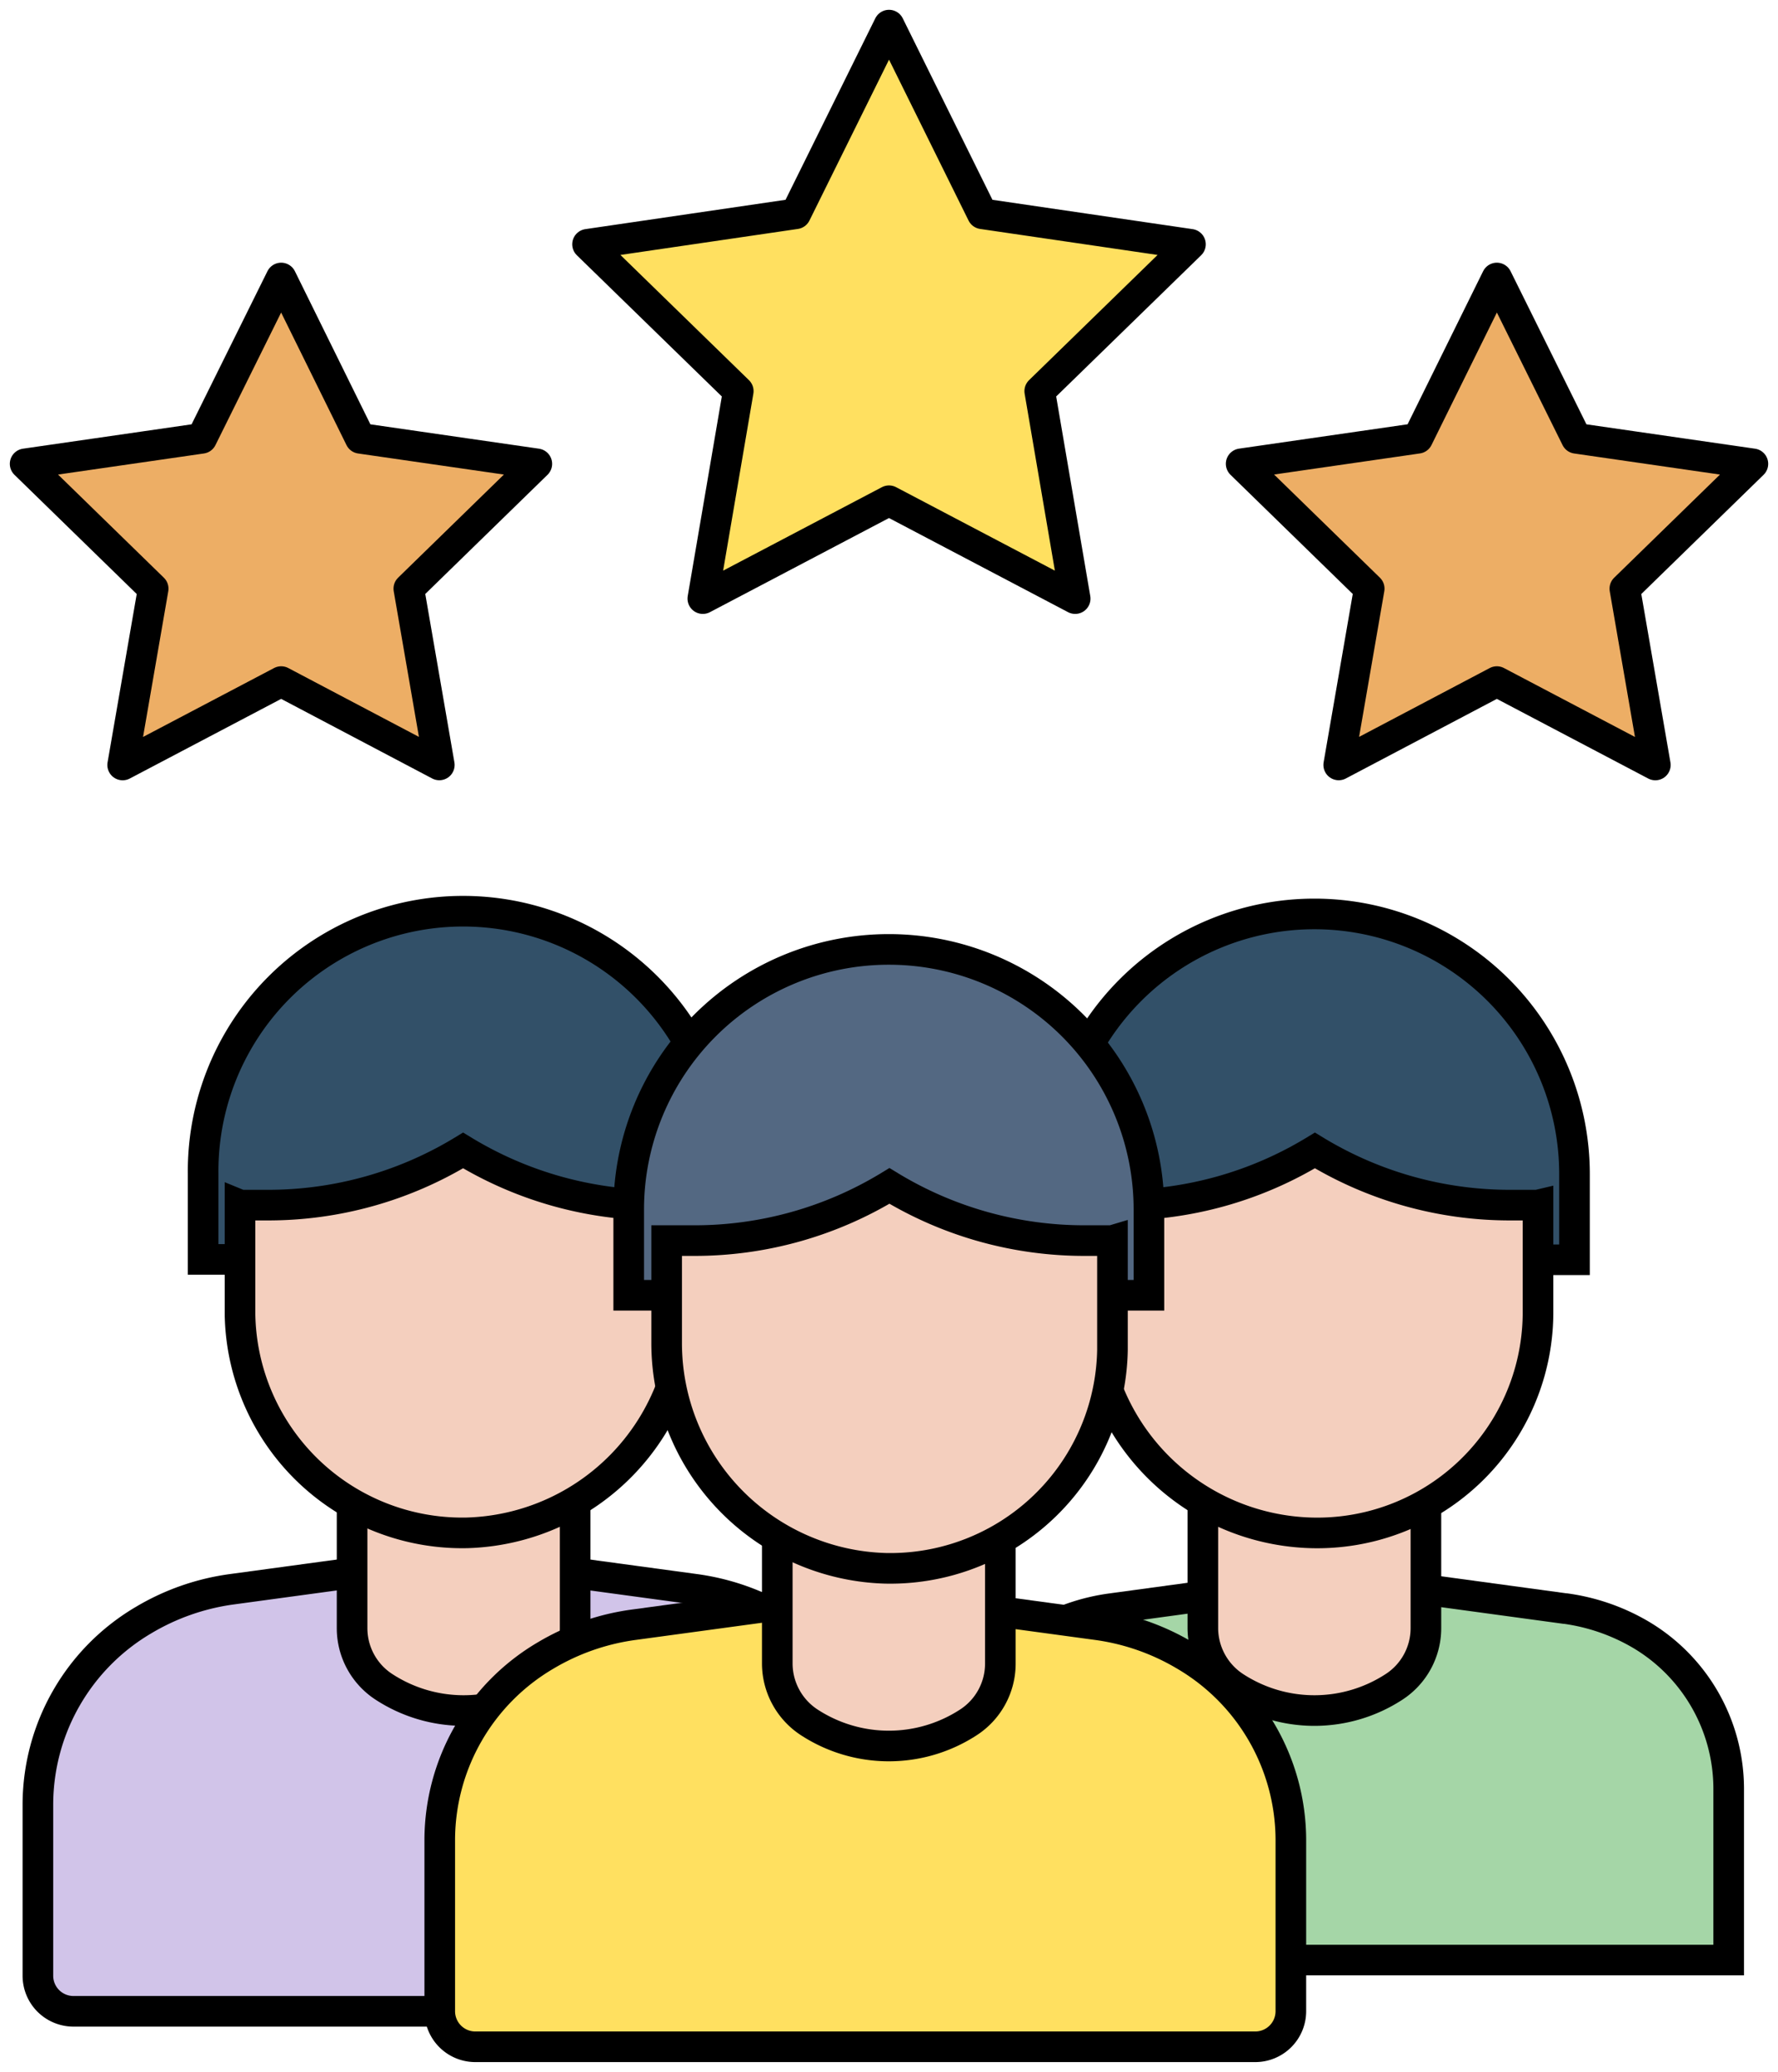 <svg xmlns="http://www.w3.org/2000/svg" xmlns:xlink="http://www.w3.org/1999/xlink" width="81.308" height="94.736" viewBox="0 0 81.308 94.736">
  <defs>
    <clipPath id="clip-path">
      <rect id="Rectángulo_415831" data-name="Rectángulo 415831" width="81.308" height="94.736" fill="none"/>
    </clipPath>
  </defs>
  <g id="Grupo_1126119" data-name="Grupo 1126119" transform="translate(0 0)">
    <path id="Trazado_899463" data-name="Trazado 899463" d="M25.892,9.329l-9.519,1.395,6.891,6.712-1.621,9.489,8.514-4.477,8.514,4.477L37.05,17.436l6.891-6.712L34.423,9.329,30.157.7Z" transform="translate(10.498 0.448)" fill="#ffe060"/>
    <g id="Grupo_1126114" data-name="Grupo 1126114" transform="translate(0 0)">
      <g id="Grupo_1126113" data-name="Grupo 1126113" clip-path="url(#clip-path)">
        <path id="Trazado_899464" data-name="Trazado 899464" d="M30.158.7l4.265,8.627,9.52,1.395-6.893,6.714,1.621,9.487-8.514-4.475-8.514,4.475,1.621-9.487-6.893-6.714,9.52-1.395Z" transform="translate(10.497 0.448)" fill="none" stroke="#000" stroke-linecap="round" stroke-linejoin="round" stroke-width="1.4"/>
      </g>
    </g>
    <path id="Trazado_899465" data-name="Trazado 899465" d="M46.278,7.746l3.633,7.331,8.076,1.167-5.856,5.708,1.395,8.061L46.278,26.2l-7.232,3.811,1.395-8.061-5.856-5.708,8.076-1.167Z" transform="translate(22.173 4.966)" fill="#edae65"/>
    <g id="Grupo_1126116" data-name="Grupo 1126116" transform="translate(0 0)">
      <g id="Grupo_1126115" data-name="Grupo 1126115" clip-path="url(#clip-path)">
        <path id="Trazado_899466" data-name="Trazado 899466" d="M46.278,7.746l3.633,7.331,8.076,1.167-5.856,5.708,1.395,8.061L46.278,26.2l-7.232,3.811,1.395-8.061-5.856-5.708,8.076-1.167Z" transform="translate(22.173 4.965)" fill="none" stroke="#000" stroke-linecap="round" stroke-linejoin="round" stroke-width="1.4"/>
      </g>
    </g>
    <path id="Trazado_899467" data-name="Trazado 899467" d="M8.776,15.077.7,16.243l5.854,5.708L5.159,30.013,12.408,26.2l7.232,3.811-1.393-8.061L24.1,16.243l-8.076-1.167L12.408,7.746Z" transform="translate(0.449 4.966)" fill="#edae65"/>
    <g id="Grupo_1126118" data-name="Grupo 1126118" transform="translate(0 0)">
      <g id="Grupo_1126117" data-name="Grupo 1126117" clip-path="url(#clip-path)">
        <path id="Trazado_899468" data-name="Trazado 899468" d="M12.409,7.746,8.776,15.077.7,16.244l5.856,5.708L5.16,30.013,12.409,26.2l7.232,3.811-1.395-8.061L24.1,16.244l-8.076-1.167Z" transform="translate(0.449 4.965)" fill="none" stroke="#000" stroke-linecap="round" stroke-linejoin="round" stroke-width="1.4"/>
        <path id="Trazado_899469" data-name="Trazado 899469" d="M39.977,54.646v7.866a1.627,1.627,0,0,1-1.621,1.621H2.677a1.626,1.626,0,0,1-1.621-1.621V54.646a9.8,9.8,0,0,1,4.832-8.4,10.664,10.664,0,0,1,4.039-1.411L20.3,43.424a1.813,1.813,0,0,1,.422,0l10.38,1.41a10.666,10.666,0,0,1,4.037,1.411,9.8,9.8,0,0,1,4.833,8.4" transform="translate(0.677 27.832)" fill="#d1c4e9"/>
        <path id="Trazado_899470" data-name="Trazado 899470" d="M39.977,54.646v7.866a1.627,1.627,0,0,1-1.621,1.621H2.677a1.626,1.626,0,0,1-1.621-1.621V54.646a9.8,9.8,0,0,1,4.832-8.4,10.664,10.664,0,0,1,4.039-1.411L20.3,43.424a1.813,1.813,0,0,1,.422,0l10.38,1.41a10.666,10.666,0,0,1,4.037,1.411A9.8,9.8,0,0,1,39.977,54.646Z" transform="translate(0.677 27.832)" fill="none" stroke="#000" stroke-linecap="round" stroke-linejoin="round" stroke-width="1.4"/>
        <path id="Trazado_899471" data-name="Trazado 899471" d="M9.811,41.354v6.584a3.2,3.2,0,0,0,1.475,2.691,6.669,6.669,0,0,0,7.249,0,3.221,3.221,0,0,0,1.477-2.691V41.354Z" transform="translate(6.29 26.513)" fill="#f4cfbe"/>
        <path id="Trazado_899472" data-name="Trazado 899472" d="M9.811,41.354v6.584a3.2,3.2,0,0,0,1.475,2.691,6.669,6.669,0,0,0,7.249,0,3.221,3.221,0,0,0,1.477-2.691V41.354Z" transform="translate(6.29 26.513)" fill="none" stroke="#000" stroke-miterlimit="10" stroke-width="1.4"/>
        <path id="Trazado_899473" data-name="Trazado 899473" d="M29.452,41.266H5.66V37.342a11.888,11.888,0,1,1,23.775,0v3.924Z" transform="translate(3.629 16.319)" fill="#325068"/>
        <path id="Trazado_899474" data-name="Trazado 899474" d="M29.452,41.266H5.66V37.342a11.888,11.888,0,1,1,23.775,0v3.924Z" transform="translate(3.629 16.319)" fill="none" stroke="#000" stroke-miterlimit="10" stroke-width="1.4"/>
        <path id="Trazado_899475" data-name="Trazado 899475" d="M18.31,33.577h2.14a2.5,2.5,0,0,1,0,5H18.31a.465.465,0,0,1-.455-.455V34.032a.464.464,0,0,1,.455-.455" transform="translate(11.447 21.527)" fill="#b74846"/>
        <path id="Trazado_899476" data-name="Trazado 899476" d="M18.31,33.577h2.14a2.5,2.5,0,0,1,0,5H18.31a.465.465,0,0,1-.455-.455V34.032A.464.464,0,0,1,18.31,33.577Z" transform="translate(11.447 21.527)" fill="none" stroke="#000" stroke-miterlimit="10" stroke-width="1.4"/>
        <path id="Trazado_899477" data-name="Trazado 899477" d="M6.7,34.837H7.953a17.12,17.12,0,0,0,8.936-2.5h0a17.116,17.116,0,0,0,8.936,2.5h1.249v4.671A10.3,10.3,0,0,1,17.067,49.822a10.164,10.164,0,0,1-10.379-9.99v-5Z" transform="translate(4.288 20.266)" fill="#f4cfbe"/>
        <path id="Trazado_899478" data-name="Trazado 899478" d="M6.7,34.837H7.953a17.12,17.12,0,0,0,8.936-2.5h0a17.116,17.116,0,0,0,8.936,2.5h1.249v4.671A10.3,10.3,0,0,1,17.067,49.822a10.164,10.164,0,0,1-10.379-9.99v-5Z" transform="translate(4.288 20.266)" fill="none" stroke="#000" stroke-miterlimit="10" stroke-width="1.4"/>
        <path id="Trazado_899479" data-name="Trazado 899479" d="M54.617,45.368,44.254,43.957,33.891,45.368a9.072,9.072,0,0,0-3.422,1.183,8.15,8.15,0,0,0-4.039,7.022V61.44H62.108V53.574a8.2,8.2,0,0,0-4.037-7.022,9.272,9.272,0,0,0-3.422-1.183Z" transform="translate(16.945 28.182)" fill="#a5d6a7"/>
        <path id="Trazado_899480" data-name="Trazado 899480" d="M54.617,45.368,44.254,43.957,33.891,45.368a9.072,9.072,0,0,0-3.422,1.183,8.15,8.15,0,0,0-4.039,7.022V61.44H62.108V53.574a8.2,8.2,0,0,0-4.037-7.022,9.272,9.272,0,0,0-3.422-1.183Z" transform="translate(16.945 28.182)" fill="none" stroke="#000" stroke-miterlimit="10" stroke-width="1.4"/>
        <path id="Trazado_899481" data-name="Trazado 899481" d="M43.718,41.354v6.584a3.2,3.2,0,0,1-1.475,2.691,6.669,6.669,0,0,1-7.249,0,3.221,3.221,0,0,1-1.477-2.691V41.354Z" transform="translate(21.489 26.513)" fill="#f4cfbe"/>
        <path id="Trazado_899482" data-name="Trazado 899482" d="M43.718,41.354v6.584a3.2,3.2,0,0,1-1.475,2.691,6.669,6.669,0,0,1-7.249,0,3.221,3.221,0,0,1-1.477-2.691V41.354Z" transform="translate(21.489 26.513)" fill="none" stroke="#000" stroke-miterlimit="10" stroke-width="1.4"/>
        <path id="Trazado_899483" data-name="Trazado 899483" d="M41.28,25.464A11.893,11.893,0,0,1,53.167,37.351v3.926H29.377V37.351A11.893,11.893,0,0,1,41.264,25.464Z" transform="translate(18.835 16.325)" fill="#325068"/>
        <path id="Trazado_899484" data-name="Trazado 899484" d="M41.28,25.464A11.893,11.893,0,0,1,53.167,37.351v3.926H29.377V37.351A11.893,11.893,0,0,1,41.264,25.464Z" transform="translate(18.835 16.325)" fill="none" stroke="#000" stroke-miterlimit="10" stroke-width="1.4"/>
        <path id="Trazado_899485" data-name="Trazado 899485" d="M33.225,38.573h-2.14a2.5,2.5,0,1,1,0-5h2.14a.465.465,0,0,1,.455.455v4.086a.464.464,0,0,1-.455.455" transform="translate(18.328 21.527)" fill="#b74846"/>
        <path id="Trazado_899486" data-name="Trazado 899486" d="M33.225,38.573h-2.14a2.5,2.5,0,1,1,0-5h2.14a.465.465,0,0,1,.455.455v4.086A.464.464,0,0,1,33.225,38.573Z" transform="translate(18.328 21.527)" fill="none" stroke="#000" stroke-miterlimit="10" stroke-width="1.4"/>
        <path id="Trazado_899487" data-name="Trazado 899487" d="M50.8,34.837H49.555a17.12,17.12,0,0,1-8.936-2.5h0a17.116,17.116,0,0,1-8.936,2.5H30.434v4.671A10.3,10.3,0,0,0,40.442,49.822a10.094,10.094,0,0,0,10.379-9.99v-5Z" transform="translate(19.512 20.266)" fill="#f4cfbe"/>
        <path id="Trazado_899488" data-name="Trazado 899488" d="M50.8,34.837H49.555a17.12,17.12,0,0,1-8.936-2.5h0a17.116,17.116,0,0,1-8.936,2.5H30.434v4.671A10.3,10.3,0,0,0,40.442,49.822a10.094,10.094,0,0,0,10.379-9.99v-5Z" transform="translate(19.512 20.266)" fill="none" stroke="#000" stroke-miterlimit="10" stroke-width="1.4"/>
        <path id="Trazado_899489" data-name="Trazado 899489" d="M51.175,55.635V63.5a1.627,1.627,0,0,1-1.621,1.621H13.875A1.626,1.626,0,0,1,12.254,63.5V55.635a9.8,9.8,0,0,1,4.832-8.4,10.664,10.664,0,0,1,4.039-1.411L31.5,44.413a1.813,1.813,0,0,1,.422,0l10.38,1.41a10.666,10.666,0,0,1,4.037,1.411,9.8,9.8,0,0,1,4.833,8.4" transform="translate(7.856 28.466)" fill="#ffe060"/>
        <path id="Trazado_899490" data-name="Trazado 899490" d="M51.175,55.635V63.5a1.627,1.627,0,0,1-1.621,1.621H13.875A1.626,1.626,0,0,1,12.254,63.5V55.635a9.8,9.8,0,0,1,4.832-8.4,10.664,10.664,0,0,1,4.039-1.411L31.5,44.413a1.813,1.813,0,0,1,.422,0l10.38,1.41a10.666,10.666,0,0,1,4.037,1.411A9.8,9.8,0,0,1,51.175,55.635Z" transform="translate(7.856 28.466)" fill="none" stroke="#000" stroke-miterlimit="10" stroke-width="1.4"/>
        <path id="Trazado_899491" data-name="Trazado 899491" d="M31.86,42.342v6.584a3.2,3.2,0,0,1-1.475,2.691,6.669,6.669,0,0,1-7.249,0,3.221,3.221,0,0,1-1.477-2.691V42.342Z" transform="translate(13.886 27.146)" fill="#f4cfbe"/>
        <path id="Trazado_899492" data-name="Trazado 899492" d="M31.86,42.342v6.584a3.2,3.2,0,0,1-1.475,2.691,6.669,6.669,0,0,1-7.249,0,3.221,3.221,0,0,1-1.477-2.691V42.342Z" transform="translate(13.886 27.146)" fill="none" stroke="#000" stroke-miterlimit="10" stroke-width="1.4"/>
        <path id="Trazado_899493" data-name="Trazado 899493" d="M29.422,26.452A11.893,11.893,0,0,1,41.309,38.339v3.926H17.519V38.339A11.893,11.893,0,0,1,29.406,26.452Z" transform="translate(11.232 16.959)" fill="#536882"/>
        <path id="Trazado_899494" data-name="Trazado 899494" d="M29.422,26.452A11.893,11.893,0,0,1,41.309,38.339v3.926H17.519V38.339A11.893,11.893,0,0,1,29.406,26.452Z" transform="translate(11.232 16.959)" fill="none" stroke="#000" stroke-miterlimit="10" stroke-width="1.4"/>
        <path id="Trazado_899495" data-name="Trazado 899495" d="M38.946,35.825H37.7a17.12,17.12,0,0,1-8.936-2.5h0a17.116,17.116,0,0,1-8.936,2.5H18.576V40.5A10.3,10.3,0,0,0,28.584,50.81a10.164,10.164,0,0,0,10.379-9.99v-5Z" transform="translate(11.91 20.9)" fill="#f4cfbe"/>
        <path id="Trazado_899496" data-name="Trazado 899496" d="M38.946,35.825H37.7a17.12,17.12,0,0,1-8.936-2.5h0a17.116,17.116,0,0,1-8.936,2.5H18.576V40.5A10.3,10.3,0,0,0,28.584,50.81a10.164,10.164,0,0,0,10.379-9.99v-5Z" transform="translate(11.91 20.9)" fill="none" stroke="#000" stroke-miterlimit="10" stroke-width="1.4"/>
      </g>
    </g>
  </g>
</svg>
